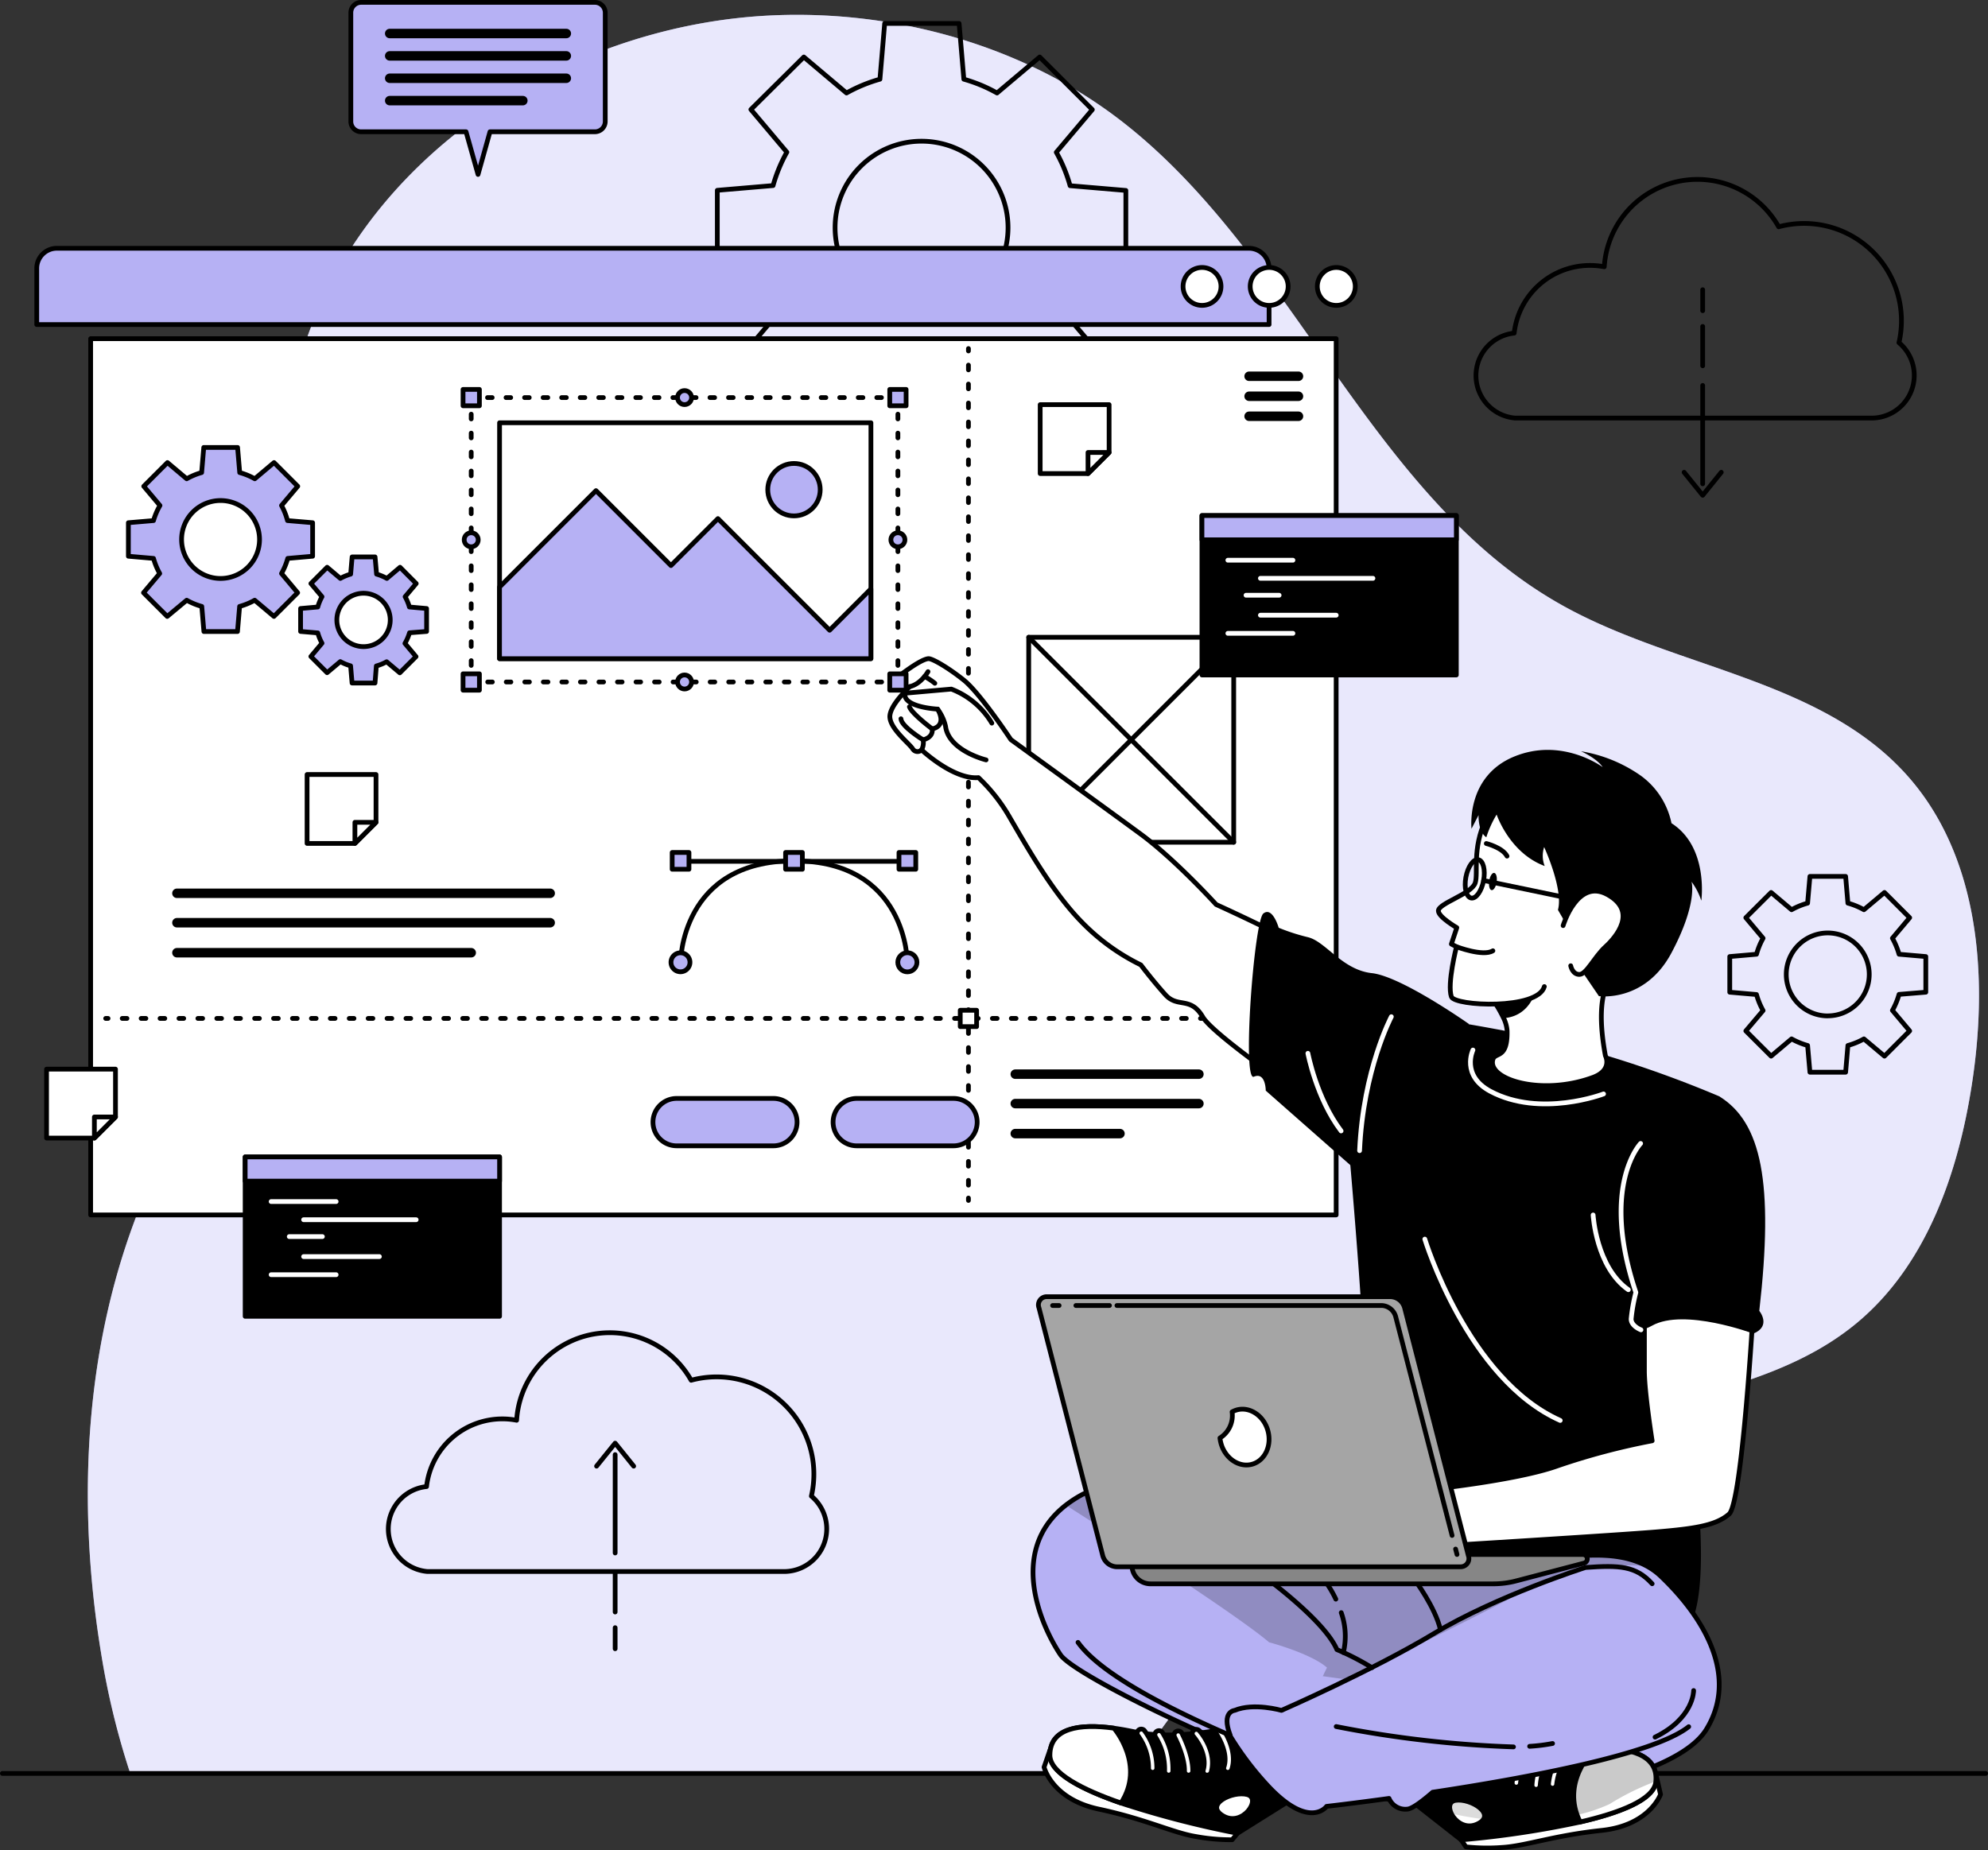 <svg id="Character_1" data-name="Character 1" xmlns="http://www.w3.org/2000/svg" xmlns:xlink="http://www.w3.org/1999/xlink" viewBox="0 0 419.32 390.36"><rect x="0" y="0" width="419.32" height="390.36" fill="#333333" stroke="none"/><defs><style>.cls-1,.cls-4{fill:#b6b1f4;}.cls-1,.cls-19,.cls-2,.cls-20,.cls-21,.cls-22,.cls-3,.cls-6,.cls-7,.cls-8,.cls-9{stroke:#000;}.cls-1,.cls-10,.cls-19,.cls-2,.cls-20,.cls-21,.cls-22,.cls-3,.cls-6,.cls-7,.cls-8,.cls-9{stroke-linecap:round;stroke-linejoin:round;}.cls-14,.cls-3,.cls-5{fill:#fff;}.cls-5{opacity:0.7;}.cls-10,.cls-21,.cls-22,.cls-6,.cls-7,.cls-8,.cls-9{fill:none;}.cls-7{stroke-width:2px;}.cls-8{stroke-dasharray:1 3;}.cls-9{stroke-dasharray:1 2.99;}.cls-10{stroke:#fff;}.cls-11{clip-path:url(#clip-path);}.cls-12,.cls-16{fill-opacity:0.7;}.cls-12{opacity:0.3;}.cls-13{clip-path:url(#clip-path-2);}.cls-15{clip-path:url(#clip-path-3);}.cls-16{opacity:0.2;}.cls-17{clip-path:url(#clip-path-4);}.cls-18{clip-path:url(#clip-path-5);}.cls-19{fill:#868686;}.cls-20{fill:#a5a5a5;}.cls-21{stroke-dasharray:0.98 2.93;}.cls-22{stroke-dasharray:1 3;}</style><clipPath id="clip-path" transform="translate(-36.62 -27.5)"><path class="cls-1" d="M396.54,392.35c-6.77,11-41.12,16.21-59.87,15.72s-72.7-26-76.36-31.44c-3.39-5-11.72-21.57,1.12-31.58a24.88,24.88,0,0,1,3.46-2.24c8.79-4.76,67.25,10.25,67.25,10.25s3.62-2.29,4.95-2.12c4.08.52,7,3.82,15.24,6.17,5.77,1.65,21.52-4.69,31.58.76a13.88,13.88,0,0,1,3.06,2.22C396.37,369.07,403.3,381.32,396.54,392.35Z"/></clipPath><clipPath id="clip-path-2" transform="translate(-36.62 -27.5)"><path class="cls-2" d="M327.29,401.91l17.52,13.75a200.42,200.42,0,0,0,25.11-3.76h0c8.31-1.92,15.55-4.68,15.95-8.45.61-5.74-5.53-7.31-12.82-7.09-1.37,0-2.76.13-4.17.28-11.68,1.25-26.51-5.2-26.51-5.2Z"/></clipPath><clipPath id="clip-path-3" transform="translate(-36.62 -27.5)"><path class="cls-3" d="M343.62,407.33c-3.16.51.31,7,4.59,5S346.78,406.81,343.62,407.33Z"/></clipPath><clipPath id="clip-path-4" transform="translate(-36.62 -27.5)"><path class="cls-3" d="M369.92,411.89c8.31-1.92,15.55-4.68,15.95-8.45.61-5.74-5.53-7.31-12.82-7.09C372.73,396.65,365.66,403.49,369.92,411.89Z"/></clipPath><clipPath id="clip-path-5" transform="translate(-36.62 -27.5)"><path class="cls-2" d="M316.52,402.44l-18.87,11.83a201.28,201.28,0,0,1-24.58-6.37h0c-8.05-2.78-15-6.29-15-10.08,0-5.78,6.27-6.7,13.5-5.71,1.35.18,2.73.43,4.11.72,11.48,2.47,26.91-2.38,26.91-2.38Z"/></clipPath></defs><path class="cls-4" d="M64.1,401.65H275.31c.86-1.36,1.72-2.72,2.6-4C300.63,363,337,338.36,376.74,326.79c17.79-5.18,37.08-8.26,51.38-20.06,14.72-12.13,21.47-31.49,24.4-50.34,3.55-22.83,1.63-48.41-13.86-65.54-18.19-20.12-48.67-22.37-72.37-35.56C325.5,132.6,309.68,80.9,272.57,52.59c-23.43-17.89-55.09-24.82-83.4-20.9-40.19,5.57-78,32.5-89.36,72a99.81,99.81,0,0,0-3.44,35.41c1.82,23.56,6.89,47.41,2.11,70.54-5.27,25.49-21.86,47-31.77,71.09-12.34,30-14,63.6-8.76,95.58A163.52,163.52,0,0,0,64.1,401.65Z" transform="translate(-36.62 -27.5)"/><path class="cls-5" d="M64.1,401.65H275.31c.86-1.36,1.72-2.72,2.6-4C300.63,363,337,338.36,376.74,326.79c17.79-5.18,37.08-8.26,51.38-20.06,14.72-12.13,21.47-31.49,24.4-50.34,3.55-22.83,1.63-48.41-13.86-65.54-18.19-20.12-48.67-22.37-72.37-35.56C325.5,132.6,309.68,80.9,272.57,52.59c-23.43-17.89-55.09-24.82-83.4-20.9-40.19,5.57-78,32.5-89.36,72a99.81,99.81,0,0,0-3.44,35.41c1.82,23.56,6.89,47.41,2.11,70.54-5.27,25.49-21.86,47-31.77,71.09-12.34,30-14,63.6-8.76,95.58A163.52,163.52,0,0,0,64.1,401.65Z" transform="translate(-36.62 -27.5)"/><line class="cls-6" x1="0.5" y1="374.15" x2="418.82" y2="374.15"/><path class="cls-6" d="M274.09,83.38V67.68l-11.76-1a31.91,31.91,0,0,0-2.91-7.05l7.6-9-11.1-11.1-9,7.59a32,32,0,0,0-7-2.91l-1-11.76h-15.7l-1,11.76a32.31,32.31,0,0,0-7.05,2.91l-9-7.59L195,50.6l7.59,9a32.4,32.4,0,0,0-2.91,7.05l-11.76,1v15.7l11.76,1a32.6,32.6,0,0,0,2.91,7l-7.59,9,11.1,11.1,9-7.59a32.31,32.31,0,0,0,7.05,2.91l1,11.76h15.7l1-11.76a32,32,0,0,0,7-2.91l9,7.59,11.1-11.1-7.6-9a32.11,32.11,0,0,0,2.91-7ZM231,93.77a18.24,18.24,0,1,1,18.24-18.24A18.24,18.24,0,0,1,231,93.77Z" transform="translate(-36.62 -27.5)"/><path class="cls-6" d="M442.82,236.83v-7.52l-5.64-.49a16,16,0,0,0-1.4-3.38l3.64-4.33-5.32-5.32-4.33,3.64a15.21,15.21,0,0,0-3.38-1.39l-.48-5.64h-7.53l-.49,5.64a15.41,15.41,0,0,0-3.38,1.39l-4.32-3.64-5.33,5.32,3.64,4.33a15.41,15.41,0,0,0-1.39,3.38l-5.64.49v7.52l5.64.49a15.41,15.41,0,0,0,1.39,3.38L404.86,245l5.33,5.32,4.32-3.64a15.41,15.41,0,0,0,3.38,1.39l.49,5.64h7.53l.48-5.64a15.21,15.21,0,0,0,3.38-1.39l4.33,3.64,5.32-5.32-3.64-4.33a16,16,0,0,0,1.4-3.38Zm-20.68,5a8.75,8.75,0,1,1,8.75-8.75A8.75,8.75,0,0,1,422.14,241.82Z" transform="translate(-36.62 -27.5)"/><path class="cls-6" d="M437.16,99.79a20.54,20.54,0,0,0-25.37-24.44A19.69,19.69,0,0,0,375,83.78a16.27,16.27,0,0,0-3-.28,16.08,16.08,0,0,0-16,14.28,9,9,0,0,0,.2,17.92h75.28a9,9,0,0,0,5.67-15.91Z" transform="translate(-36.62 -27.5)"/><line class="cls-6" x1="359.14" y1="81.32" x2="359.14" y2="102.07"/><line class="cls-6" x1="359.14" y1="68.87" x2="359.14" y2="77.17"/><line class="cls-6" x1="359.14" y1="61.12" x2="359.14" y2="65.55"/><polyline class="cls-6" points="355.22 99.64 359.14 104.49 363.06 99.64"/><path class="cls-6" d="M207.76,343.14A20.53,20.53,0,0,0,182.4,318.7a19.69,19.69,0,0,0-36.81,8.44,15.44,15.44,0,0,0-3-.29,16.09,16.09,0,0,0-16,14.28,9,9,0,0,0,.19,17.92H202.1a9,9,0,0,0,5.66-15.91Z" transform="translate(-36.62 -27.5)"/><line class="cls-6" x1="129.75" y1="327.64" x2="129.75" y2="306.89"/><line class="cls-6" x1="129.75" y1="340.09" x2="129.75" y2="331.79"/><line class="cls-6" x1="129.75" y1="347.84" x2="129.75" y2="343.4"/><polyline class="cls-6" points="133.66 309.32 129.75 304.47 125.83 309.32"/><path class="cls-1" d="M12,52.38H263.44a4.24,4.24,0,0,1,4.24,4.24V68.47a0,0,0,0,1,0,0H7.75a0,0,0,0,1,0,0V56.62A4.24,4.24,0,0,1,12,52.38Z"/><rect class="cls-3" x="19.12" y="71.45" width="262.71" height="184.87"/><path class="cls-3" d="M322.48,87.93a4,4,0,1,1-4-4A4,4,0,0,1,322.48,87.93Z" transform="translate(-36.62 -27.5)"/><path class="cls-3" d="M308.32,87.93a4,4,0,1,1-4-4A4,4,0,0,1,308.32,87.93Z" transform="translate(-36.62 -27.5)"/><path class="cls-3" d="M294.16,87.93a4,4,0,1,1-4-4A4,4,0,0,1,294.16,87.93Z" transform="translate(-36.62 -27.5)"/><line class="cls-7" x1="273.88" y1="79.38" x2="263.47" y2="79.38"/><line class="cls-7" x1="273.88" y1="83.6" x2="263.47" y2="83.6"/><line class="cls-7" x1="273.88" y1="87.82" x2="263.47" y2="87.82"/><line class="cls-7" x1="37.32" y1="188.46" x2="116.05" y2="188.46"/><line class="cls-7" x1="37.32" y1="194.67" x2="116.05" y2="194.67"/><line class="cls-7" x1="37.32" y1="201" x2="99.39" y2="201"/><line class="cls-6" x1="204.27" y1="73.54" x2="204.27" y2="74.04"/><line class="cls-8" x1="204.27" y1="77.03" x2="204.27" y2="251.26"/><line class="cls-6" x1="204.27" y1="252.76" x2="204.27" y2="253.26"/><line class="cls-6" x1="22.29" y1="214.86" x2="22.79" y2="214.86"/><line class="cls-9" x1="25.78" y1="214.86" x2="275.82" y2="214.86"/><line class="cls-6" x1="277.31" y1="214.86" x2="277.81" y2="214.86"/><rect class="cls-3" x="202.54" y="213.14" width="3.45" height="3.45"/><path class="cls-1" d="M162.1,28H112.8a2.18,2.18,0,0,0-2.18,2.18V53.12a2.17,2.17,0,0,0,2.18,2.18h22.12l2.53,9,2.52-9H162.1a2.18,2.18,0,0,0,2.18-2.18V30.18A2.19,2.19,0,0,0,162.1,28Z" transform="translate(-36.62 -27.5)"/><line class="cls-7" x1="82.2" y1="7.07" x2="119.45" y2="7.07"/><line class="cls-7" x1="82.2" y1="11.79" x2="119.45" y2="11.79"/><line class="cls-7" x1="82.2" y1="16.51" x2="119.45" y2="16.51"/><line class="cls-7" x1="82.2" y1="21.23" x2="110.28" y2="21.23"/><rect class="cls-2" x="51.71" y="244.08" width="53.66" height="33.63"/><rect class="cls-1" x="51.71" y="244.08" width="53.66" height="5.11"/><line class="cls-10" x1="57.19" y1="253.5" x2="70.9" y2="253.5"/><line class="cls-10" x1="64.04" y1="257.33" x2="87.78" y2="257.33"/><line class="cls-10" x1="61.01" y1="260.89" x2="68" y2="260.89"/><line class="cls-10" x1="64.04" y1="265.11" x2="80.03" y2="265.11"/><line class="cls-10" x1="57.19" y1="268.93" x2="70.9" y2="268.93"/><line class="cls-6" x1="190.5" y1="181.72" x2="144.43" y2="181.72"/><path class="cls-6" d="M228,230.52s0-21.4-23.91-21.4-23.92,21.4-23.92,21.4" transform="translate(-36.62 -27.5)"/><circle class="cls-1" cx="191.39" cy="203.02" r="2.02"/><path class="cls-1" d="M178.15,230.52a2,2,0,1,1,2,2A2,2,0,0,1,178.15,230.52Z" transform="translate(-36.62 -27.5)"/><rect class="cls-1" x="226.23" y="207.35" width="3.54" height="3.54" transform="translate(419.39 390.74) rotate(180)"/><rect class="cls-1" x="202.31" y="207.35" width="3.54" height="3.54" transform="translate(371.55 390.74) rotate(180)"/><rect class="cls-1" x="178.4" y="207.35" width="3.54" height="3.54" transform="translate(323.72 390.74) rotate(180)"/><path class="cls-1" d="M102.56,144.85v-7.07l-5.3-.45A14.1,14.1,0,0,0,96,134.15l3.42-4.06-5-5-4.06,3.42a14.1,14.1,0,0,0-3.18-1.31l-.45-5.3H79.6l-.45,5.3A14.29,14.29,0,0,0,76,128.51l-4.06-3.42-5,5,3.42,4.06A14.1,14.1,0,0,0,69,137.33l-5.3.45v7.07l5.3.46a14.29,14.29,0,0,0,1.31,3.18l-3.42,4.06,5,5L76,154.13a14.29,14.29,0,0,0,3.18,1.31l.45,5.3h7.08l.45-5.3a14.1,14.1,0,0,0,3.18-1.31l4.06,3.42,5-5L96,148.49a14.29,14.29,0,0,0,1.31-3.18Zm-19.42,4.69a8.22,8.22,0,1,1,8.22-8.22A8.22,8.22,0,0,1,83.14,149.54Z" transform="translate(-36.62 -27.5)"/><path class="cls-1" d="M126.6,160.72v-4.84l-3.63-.32a10.34,10.34,0,0,0-.9-2.17l2.34-2.78L121,147.18l-2.78,2.35a10.34,10.34,0,0,0-2.17-.9l-.32-3.63h-4.84l-.31,3.63a10.34,10.34,0,0,0-2.17.9l-2.79-2.35-3.42,3.43,2.34,2.78a9.81,9.81,0,0,0-.89,2.17l-3.63.32v4.84l3.63.31a9.81,9.81,0,0,0,.89,2.17L102.19,166l3.42,3.42,2.79-2.34a9.61,9.61,0,0,0,2.17.89l.31,3.63h4.84L116,168a9.81,9.81,0,0,0,2.17-.89l2.78,2.34,3.42-3.42-2.34-2.79A10.34,10.34,0,0,0,123,161Zm-13.3,3.2a5.63,5.63,0,1,1,5.63-5.62A5.62,5.62,0,0,1,113.3,163.92Z" transform="translate(-36.62 -27.5)"/><line class="cls-7" x1="214.15" y1="226.62" x2="252.88" y2="226.62"/><line class="cls-7" x1="214.15" y1="232.83" x2="252.88" y2="232.83"/><line class="cls-7" x1="214.15" y1="239.16" x2="236.23" y2="239.16"/><path class="cls-1" d="M199.74,269.24H179.35a5,5,0,0,1-5-5h0a5,5,0,0,1,5-5h20.39a5,5,0,0,1,5,5h0A5,5,0,0,1,199.74,269.24Z" transform="translate(-36.62 -27.5)"/><path class="cls-1" d="M237.73,269.24H217.34a5,5,0,0,1-5-5h0a5,5,0,0,1,5-5h20.39a5,5,0,0,1,5,5h0A5,5,0,0,1,237.73,269.24Z" transform="translate(-36.62 -27.5)"/><rect class="cls-3" x="216.98" y="134.45" width="43.24" height="43.24"/><line class="cls-3" x1="216.98" y1="134.45" x2="260.22" y2="177.69"/><line class="cls-3" x1="260.22" y1="134.45" x2="216.98" y2="177.69"/><rect class="cls-2" x="253.52" y="108.77" width="53.66" height="33.63"/><rect class="cls-1" x="253.52" y="108.77" width="53.66" height="5.11"/><line class="cls-10" x1="258.99" y1="118.19" x2="272.71" y2="118.19"/><line class="cls-10" x1="265.85" y1="122.01" x2="289.59" y2="122.01"/><line class="cls-10" x1="262.82" y1="125.58" x2="269.8" y2="125.58"/><line class="cls-10" x1="265.85" y1="129.79" x2="281.84" y2="129.79"/><line class="cls-10" x1="258.99" y1="133.62" x2="272.71" y2="133.62"/><polygon class="cls-3" points="233.94 85.37 233.94 95.46 229.49 99.91 219.4 99.91 219.4 85.37 233.94 85.37"/><polygon class="cls-3" points="233.94 95.46 229.49 99.91 229.49 95.46 233.94 95.46"/><polygon class="cls-3" points="79.31 163.4 79.31 173.49 74.86 177.94 64.77 177.94 64.77 163.4 79.31 163.4"/><polygon class="cls-3" points="79.31 173.49 74.86 177.94 74.86 173.49 79.31 173.49"/><polygon class="cls-3" points="24.36 225.56 24.36 235.65 19.91 240.1 9.82 240.1 9.82 225.56 24.36 225.56"/><polygon class="cls-3" points="24.36 235.65 19.91 240.1 19.91 235.65 24.36 235.65"/><path class="cls-3" d="M243,191.56c-5.29.46-12-5.86-12-5.86a1.18,1.18,0,0,1-1.89-.25c-.85-1.23-4.58-4.1-4.79-6.58s4.19-6.5,4.19-6.5c-3.4.92-3.75-1.07-3.75-1.07s5.71-4.71,7.7-4.84c.79-.05,4.19,1.91,7.48,4.55,3.44,2.77,9.89,12.52,9.89,12.52s21.86,15.87,27.38,19.93c7.29,5.36,15.93,14.87,15.93,14.87s29,13.08,37,20.27l-10.81,25.62s-26.37-17.67-29-22.15-5.27-1.79-7.91-4.72-5.17-6.28-5.17-6.28a44.76,44.76,0,0,1-12.55-9.13c-6.17-6.32-11.6-16-15-21.81A36.23,36.23,0,0,0,243,191.56Z" transform="translate(-36.62 -27.5)"/><path class="cls-3" d="M244.61,187.82s-7.87-1.9-8.55-7.09a9.55,9.55,0,0,0-1.69-3.63s-7.35-.36-6.88-3.35l9.79-.87a17.07,17.07,0,0,1,8.54,7.18" transform="translate(-36.62 -27.5)"/><path class="cls-6" d="M231,185.7a3.14,3.14,0,0,0,.33-2.12s2.16-.4,1.92-2.31c0,0,3.21-.39,1.14-4.17" transform="translate(-36.62 -27.5)"/><path class="cls-6" d="M233.23,181.27s-4.3-3.2-4.79-4.65" transform="translate(-36.62 -27.5)"/><path class="cls-6" d="M231.31,183.58s-4.58-2.8-4.66-4.44" transform="translate(-36.62 -27.5)"/><path class="cls-6" d="M232.36,169.2s-1.45,2.62-3.87,3.17" transform="translate(-36.62 -27.5)"/><path class="cls-6" d="M231.64,170.22a13,13,0,0,1,2.16,1.43" transform="translate(-36.62 -27.5)"/><path d="M399.24,258.79a235.83,235.83,0,0,0-34.9-11.66c-17.57-4.12-46-7.78-46-7.78s7.82,79.8,5.76,84.6-14.42,20.92-14.42,20.92,66.89,26.08,78.55,28.3,5.58-38.25,5.58-38.25S406.1,283.48,399.24,258.79Z" transform="translate(-36.62 -27.5)"/><path class="cls-3" d="M375.24,250.22s1.59,3-2.59,4.57c-10.83,4-22.37.47-21.14-3.77.47-1.62,3.15,0,3-6.05a7.37,7.37,0,0,0-.73-2.66A27.47,27.47,0,0,0,351,237.7a57.26,57.26,0,0,0-3.71-4.63s17.19-11,29.94,0C377.24,233.07,372.5,235.47,375.24,250.22Z" transform="translate(-36.62 -27.5)"/><path class="cls-4" d="M396.54,392.35c-6.77,11-41.12,16.21-59.87,15.72s-72.7-26-76.36-31.44c-3.39-5-11.72-21.57,1.12-31.58a24.88,24.88,0,0,1,3.46-2.24c8.79-4.76,67.25,10.25,67.25,10.25s3.62-2.29,4.95-2.12c4.08.52,7,3.82,15.24,6.17,5.77,1.65,21.52-4.69,31.58.76a13.88,13.88,0,0,1,3.06,2.22C396.37,369.07,403.3,381.32,396.54,392.35Z" transform="translate(-36.62 -27.5)"/><g class="cls-11"><path class="cls-12" d="M383.91,357.87c-10.31-.69-19.5,1.47-25.92,5.26-7.61,4.5-43.55,21.81-43.55,21.81.08-1.86,2.08-5.61,2.08-5.61-3.38-3-12.22-5.35-12.22-5.35-6.85-5.85-34-23.3-42.87-28.93a24.88,24.88,0,0,1,3.46-2.24c8.79-4.76,67.25,10.25,67.25,10.25s3.62-2.29,4.95-2.12c4.08.52,7,3.82,15.24,6.17C358.1,358.76,373.85,352.42,383.91,357.87Z" transform="translate(-36.62 -27.5)"/></g><path class="cls-6" d="M396.54,392.35c-6.77,11-41.12,16.21-59.87,15.72s-72.7-26-76.36-31.44c-3.39-5-11.72-21.57,1.12-31.58a24.88,24.88,0,0,1,3.46-2.24c8.79-4.76,67.25,10.25,67.25,10.25s3.62-2.29,4.95-2.12c4.08.52,7,3.82,15.24,6.17,5.77,1.65,21.52-4.69,31.58.76a13.88,13.88,0,0,1,3.06,2.22C396.37,369.07,403.3,381.32,396.54,392.35Z" transform="translate(-36.62 -27.5)"/><path class="cls-3" d="M386,402.3l.87,3.77s-2.3,6.53-12.42,7.6-16.09,3.3-20.95,3.59a41.93,41.93,0,0,1-7.69-.12l-1-1.48Z" transform="translate(-36.62 -27.5)"/><path d="M327.29,401.91l17.52,13.75a200.42,200.42,0,0,0,25.11-3.76h0c8.31-1.92,15.55-4.68,15.95-8.45.61-5.74-5.53-7.31-12.82-7.09-1.37,0-2.76.13-4.17.28-11.68,1.25-26.51-5.2-26.51-5.2Z" transform="translate(-36.62 -27.5)"/><g class="cls-13"><path class="cls-12" d="M385.88,403.31a53.88,53.88,0,0,0-9.75,4.8s-16.27,8.37-41.27-.26l-7.57-5.94,15.08-10.47s14.83,6.45,26.51,5.19c1.41-.15,2.81-.25,4.17-.28C380.29,396.13,386.38,397.67,385.88,403.31Z" transform="translate(-36.62 -27.5)"/></g><path class="cls-6" d="M327.29,401.91l17.52,13.75a200.42,200.42,0,0,0,25.11-3.76h0c8.31-1.92,15.55-4.68,15.95-8.45.61-5.74-5.53-7.31-12.82-7.09-1.37,0-2.76.13-4.17.28-11.68,1.25-26.51-5.2-26.51-5.2Z" transform="translate(-36.62 -27.5)"/><path class="cls-14" d="M343.62,407.33c-3.16.51.31,7,4.59,5S346.78,406.81,343.62,407.33Z" transform="translate(-36.62 -27.5)"/><g class="cls-15"><path class="cls-16" d="M349.55,411.3a66.94,66.94,0,0,1-6.81-1.19c-.61-1.27-.47-2.57.88-2.78C346.27,406.89,350.73,409.34,349.55,411.3Z" transform="translate(-36.62 -27.5)"/></g><path class="cls-6" d="M343.62,407.33c-3.16.51.31,7,4.59,5S346.78,406.81,343.62,407.33Z" transform="translate(-36.62 -27.5)"/><path class="cls-14" d="M369.92,411.89c8.31-1.92,15.55-4.68,15.95-8.45.61-5.74-5.53-7.31-12.82-7.09C372.73,396.65,365.66,403.49,369.92,411.89Z" transform="translate(-36.62 -27.5)"/><g class="cls-17"><path class="cls-12" d="M385.88,403.31a53.88,53.88,0,0,0-9.75,4.8,32.94,32.94,0,0,1-6.84,2.28c-2.8-7.69,3.45-13.75,3.76-14C380.29,396.13,386.38,397.67,385.88,403.31Z" transform="translate(-36.62 -27.5)"/></g><path class="cls-6" d="M369.92,411.89c8.31-1.92,15.55-4.68,15.95-8.45.61-5.74-5.53-7.31-12.82-7.09C372.73,396.65,365.66,403.49,369.92,411.89Z" transform="translate(-36.62 -27.5)"/><path class="cls-3" d="M364,404.76h.05a.87.87,0,0,0,.91-.83,11.78,11.78,0,0,1,3-6.59.87.87,0,0,0-1.25-1.2,13.36,13.36,0,0,0-3.47,7.71A.87.87,0,0,0,364,404.76Z" transform="translate(-36.62 -27.5)"/><path class="cls-3" d="M360.53,405h.08a.86.86,0,0,0,.88-.84,12.76,12.76,0,0,1,2.66-6.86.87.87,0,0,0-.13-1.22.86.86,0,0,0-1.21.12,14.28,14.28,0,0,0-3.05,7.92A.87.87,0,0,0,360.53,405Z" transform="translate(-36.62 -27.5)"/><path class="cls-3" d="M356.38,404.53h0a.86.86,0,0,0,.94-.78c.27-3,2.85-6.93,2.88-7a.87.87,0,0,0-.24-1.2.86.86,0,0,0-1.2.24c-.12.17-2.86,4.29-3.17,7.77A.86.86,0,0,0,356.38,404.53Z" transform="translate(-36.62 -27.5)"/><path class="cls-3" d="M352.46,404.12a1,1,0,0,0,.24,0,.87.87,0,0,0,.71-1c-.62-3.68,2.8-6.83,2.84-6.86a.88.88,0,0,0,.06-1.23.87.87,0,0,0-1.22-.06c-.17.15-4.17,3.81-3.39,8.44A.87.87,0,0,0,352.46,404.12Z" transform="translate(-36.62 -27.5)"/><path class="cls-3" d="M348.2,403.09a.94.94,0,0,0,.29,0,.87.87,0,0,0,.65-1c-.75-3.29,2.48-7,2.51-7a.86.86,0,1,0-1.29-1.15c-.16.18-3.87,4.41-2.91,8.57A.86.86,0,0,0,348.2,403.09Z" transform="translate(-36.62 -27.5)"/><path class="cls-3" d="M258.1,396.67l-1.26,3.65s1.6,6.74,11.55,8.86,15.66,5,20.46,5.78a41.19,41.19,0,0,0,7.66.68l1.14-1.37Z" transform="translate(-36.62 -27.5)"/><path d="M316.52,402.44l-18.87,11.83a201.28,201.28,0,0,1-24.58-6.37h0c-8.05-2.78-15-6.29-15-10.08,0-5.78,6.27-6.7,13.5-5.71,1.35.18,2.73.43,4.11.72,11.48,2.47,26.91-2.38,26.91-2.38Z" transform="translate(-36.62 -27.5)"/><g class="cls-18"><path class="cls-12" d="M316.52,402.44l-11.1,7a44.78,44.78,0,0,1-22.53-15.88,74.84,74.84,0,0,0,19.73-3.08Z" transform="translate(-36.62 -27.5)"/></g><path class="cls-6" d="M316.52,402.44l-18.87,11.83a201.28,201.28,0,0,1-24.58-6.37h0c-8.05-2.78-15-6.29-15-10.08,0-5.78,6.27-6.7,13.5-5.71,1.35.18,2.73.43,4.11.72,11.48,2.47,26.91-2.38,26.91-2.38Z" transform="translate(-36.62 -27.5)"/><path class="cls-3" d="M273.07,407.89c-8.05-2.78-15-6.29-15-10.08,0-5.78,6.27-6.7,13.5-5.71C271.88,392.44,278.19,400,273.07,407.89Z" transform="translate(-36.62 -27.5)"/><path class="cls-3" d="M279.71,401.42h0a.87.87,0,0,1-.82-.92,11.71,11.71,0,0,0-2.28-6.87.87.87,0,0,1,1.37-1.06,13.27,13.27,0,0,1,2.64,8A.87.87,0,0,1,279.71,401.42Z" transform="translate(-36.62 -27.5)"/><path class="cls-3" d="M283.14,402h-.08a.87.87,0,0,1-.79-.94,12.74,12.74,0,0,0-1.92-7.09.87.87,0,0,1,.25-1.2.86.86,0,0,1,1.2.24,14.41,14.41,0,0,1,2.2,8.2A.87.87,0,0,1,283.14,402Z" transform="translate(-36.62 -27.5)"/><path class="cls-3" d="M287.31,402h0a.87.87,0,0,1-.85-.88c.06-3.05-2.11-7.18-2.13-7.23a.87.87,0,0,1,1.53-.81c.1.19,2.4,4.57,2.34,8.07A.87.87,0,0,1,287.31,402Z" transform="translate(-36.62 -27.5)"/><path class="cls-3" d="M291.25,402a.91.91,0,0,1-.23,0,.87.87,0,0,1-.6-1.07c1-3.59-2.08-7.09-2.11-7.12a.89.89,0,0,1,.07-1.23.86.86,0,0,1,1.22.07c.16.17,3.74,4.23,2.49,8.75A.88.88,0,0,1,291.25,402Z" transform="translate(-36.62 -27.5)"/><path class="cls-3" d="M295.59,401.42a1,1,0,0,1-.28-.05.86.86,0,0,1-.53-1.1c1.09-3.18-1.74-7.21-1.77-7.25a.88.88,0,0,1,.21-1.21.85.85,0,0,1,1.2.2c.14.19,3.38,4.79,2,8.82A.87.87,0,0,1,295.59,401.42Z" transform="translate(-36.62 -27.5)"/><path class="cls-3" d="M299.71,406.11c3.09.84-1,6.9-5.09,4.5S296.62,405.27,299.71,406.11Z" transform="translate(-36.62 -27.5)"/><path class="cls-1" d="M264,374c4.64,6.5,18.37,13.66,32,19.58a64.58,64.58,0,0,0,8.57,11.21c8.43,8.66,11.86,3.81,11.86,3.81s5.32-.6,13.17-1.68a3.73,3.73,0,0,0,4,2.24c1-.16,3-1.63,5.21-3.55,19.83-3,46.74-8,54-13.82" transform="translate(-36.62 -27.5)"/><path class="cls-6" d="M385.1,361.63c-3.43-3.77-6.86-3.94-14.06-3.43,0,0-18.79,6-31.89,13.89s-32.24,16.26-32.24,16.26-5.83-1.69-9.88,0c0,0-2.85.22-.94,5.2" transform="translate(-36.62 -27.5)"/><path class="cls-6" d="M393.85,384.16s.09,5.81-8.14,9.83" transform="translate(-36.62 -27.5)"/><path class="cls-6" d="M303,359.91s13,9.41,15.6,15.61a54,54,0,0,1,7.39,3.81" transform="translate(-36.62 -27.5)"/><path class="cls-6" d="M319.52,367.73a14.89,14.89,0,0,1,.45,8.41" transform="translate(-36.62 -27.5)"/><path class="cls-6" d="M316.52,361.63a23.74,23.74,0,0,1,1.86,3.25" transform="translate(-36.62 -27.5)"/><path class="cls-6" d="M335,360.77s4.35,5.82,5.44,10.54" transform="translate(-36.62 -27.5)"/><path class="cls-6" d="M359.26,395.93a37.27,37.27,0,0,0,4.83-.6" transform="translate(-36.62 -27.5)"/><path class="cls-6" d="M318.46,391.76a231.67,231.67,0,0,0,37.39,4.29" transform="translate(-36.62 -27.5)"/><path class="cls-3" d="M406.45,303.58s-2.35,40.95-5.12,43.35-7.14,3.08-15.42,3.77-44.85,2.93-44.85,2.93l-3.91-11.75s19.45-2,28.08-5.15a145.12,145.12,0,0,1,19.87-5.26s-1.63-10.31-1.63-14.75V295.84" transform="translate(-36.62 -27.5)"/><path d="M399.24,258.79c8.92,5.49,11.55,18.18,8.46,45.27,0,0,2.64,3.2-1.25,4.8,0,0-14.57-5.45-21.35-1.69s-5-5.19-5-5.19-2.78-24.92,3.39-29.43" transform="translate(-36.62 -27.5)"/><path class="cls-10" d="M382.67,268.74s-8.57,8.91-1,31.43a36.74,36.74,0,0,0-1,5.6c0,1.51,2.07,2.29,2.07,2.29" transform="translate(-36.62 -27.5)"/><path class="cls-10" d="M372.65,283.83s.62,11,7.43,15.77" transform="translate(-36.62 -27.5)"/><path class="cls-10" d="M374.85,258.29s-13.29,5.09-23.87-.55c-6.26-3.34-3.68-8.71-3.68-8.71" transform="translate(-36.62 -27.5)"/><path class="cls-19" d="M279.28,361.65h72.34a18.85,18.85,0,0,0,4.84-.63l14.27-3.74a.93.93,0,0,0,.69-.89h0a.93.93,0,0,0-.93-.93h-94.2a.93.93,0,0,0-.92.93v1.35A3.91,3.91,0,0,0,279.28,361.65Z" transform="translate(-36.62 -27.5)"/><path class="cls-20" d="M272.11,358.05h72.54a1.73,1.73,0,0,0,1.69-2.33L332.88,303.4a3.18,3.18,0,0,0-2.89-2.33H257.45a1.73,1.73,0,0,0-1.69,2.33l13.46,52.32A3.18,3.18,0,0,0,272.11,358.05Z" transform="translate(-36.62 -27.5)"/><line class="cls-6" x1="223.39" y1="275.43" x2="222.02" y2="275.43"/><line class="cls-6" x1="234.02" y1="275.43" x2="226.93" y2="275.43"/><path class="cls-6" d="M342.9,351.44,331,305.26a3.19,3.19,0,0,0-2.89-2.33h-55.9" transform="translate(-36.62 -27.5)"/><line class="cls-6" x1="307.32" y1="327.96" x2="307.02" y2="326.81"/><path class="cls-3" d="M293.94,330.88a8.13,8.13,0,0,0,.25,1.25c.93,3.15,3.88,5.07,6.59,4.27s4.16-4,3.24-7.16-3.89-5.06-6.6-4.26a5,5,0,0,0-.92.39A5.57,5.57,0,0,1,293.94,330.88Z" transform="translate(-36.62 -27.5)"/><path d="M326,232.81c-6.28-.68-9.71-6.65-13.48-7.58a42.09,42.09,0,0,1-6.19-2s-1.3-4.55-3.24-3-4.51,35.49-2,34.43,2.51,2.94,2.51,2.94l23.32,20.54,19.54-34.6S332.24,233.5,326,232.81Z" transform="translate(-36.62 -27.5)"/><polyline class="cls-6" points="99.39 84.38 99.39 83.88 99.89 83.88"/><line class="cls-21" x1="102.83" y1="83.88" x2="187.43" y2="83.88"/><polyline class="cls-6" points="188.89 83.88 189.39 83.88 189.39 84.38"/><line class="cls-22" x1="189.39" y1="87.38" x2="189.39" y2="141.88"/><polyline class="cls-6" points="189.39 143.38 189.39 143.88 188.89 143.88"/><line class="cls-21" x1="185.96" y1="143.88" x2="101.36" y2="143.88"/><polyline class="cls-6" points="99.89 143.88 99.39 143.88 99.39 143.38"/><line class="cls-22" x1="99.39" y1="140.38" x2="99.39" y2="85.88"/><circle class="cls-1" cx="144.39" cy="83.88" r="1.48"/><circle class="cls-1" cx="99.39" cy="113.88" r="1.48"/><circle class="cls-1" cx="144.39" cy="143.88" r="1.48"/><circle class="cls-1" cx="189.39" cy="113.88" r="1.48"/><rect class="cls-1" x="187.67" y="142.16" width="3.45" height="3.45"/><rect class="cls-1" x="187.67" y="82.16" width="3.45" height="3.45"/><rect class="cls-1" x="97.67" y="142.16" width="3.45" height="3.45"/><rect class="cls-1" x="97.67" y="82.16" width="3.45" height="3.45"/><rect class="cls-3" x="105.37" y="89.19" width="78.33" height="49.77"/><polygon class="cls-1" points="183.69 124.25 174.99 132.96 151.43 109.41 141.52 119.32 125.71 103.51 105.36 123.86 105.36 138.96 183.69 138.96 183.69 124.25"/><circle class="cls-1" cx="167.47" cy="103.31" r="5.53"/><path class="cls-10" d="M330.09,242s-5.94,11.17-6.7,28.26" transform="translate(-36.62 -27.5)"/><path class="cls-10" d="M312.49,249.72s1.79,9.5,7,16.38" transform="translate(-36.62 -27.5)"/><path class="cls-10" d="M337.15,288.92s9,29.55,28.56,38.26" transform="translate(-36.62 -27.5)"/><path d="M360.81,235.41s-.85,6.45-7.05,6.9A27.47,27.47,0,0,0,351,237.7,86.58,86.58,0,0,1,360.81,235.41Z" transform="translate(-36.62 -27.5)"/><path class="cls-3" d="M374,235.86s10.37,1.27,14.71-12.65.93-24.41-16.24-29.46c-9.51-2.8-19-.55-22.46,6.65-2.94,6.18-1.55,11.31-2.23,13.38-.76,2.32-7.77,4.29-7.77,5.88,0,1.31,3.89,3.55,3.89,3.55l-1.15,3.46,1.08.57s-2,7.79-1.08,10.54c.67,2,18.24,2.83,19.61-2.14" transform="translate(-36.62 -27.5)"/><path class="cls-6" d="M350.12,205.46s3.43.86,4.37,2.66" transform="translate(-36.62 -27.5)"/><path d="M350.73,213.36c-.15,1,.08,1.88.51,1.94s.91-.7,1.06-1.71-.09-1.87-.52-1.93S350.87,212.36,350.73,213.36Z" transform="translate(-36.62 -27.5)"/><path class="cls-6" d="M343.85,227.24s5.58,2.14,7.66.85" transform="translate(-36.62 -27.5)"/><path class="cls-6" d="M345.81,212.57c-.41,2.24.09,4.2,1.12,4.39s2.2-1.46,2.62-3.7-.09-4.2-1.12-4.39S346.23,210.34,345.81,212.57Z" transform="translate(-36.62 -27.5)"/><path d="M389.18,201.18a16.51,16.51,0,0,0-6.51-10.06A30.58,30.58,0,0,0,370.09,186s3.32,1.45,4.58,3.35c0,0-8.58-6.43-18.75-2.2S347,202.34,347,202.34l1.49-2.88s-.17,3.43,1.63,4.69a22.3,22.3,0,0,1,2.18-4.8s2.7,8.11,10.14,10.86a5.9,5.9,0,0,1-.12-4s4.11,8.91,2.91,13.26l1.32,2.28s4.73-4.79,8.57-.8c2.21,2.3-4.23,11-5.14,11l3.89,5.71s9.71,1.39,15.31-9.14,4.23-15,4.23-15a14,14,0,0,1,2.06,4S397.07,206.21,389.18,201.18Z" transform="translate(-36.62 -27.5)"/><path class="cls-3" d="M366.32,222.78s3-10.08,9.38-6.53,1.82,8.93-.46,11-4,5.83-5.49,5.83-1.83-1.83-1.83-1.83" transform="translate(-36.62 -27.5)"/><line class="cls-6" x1="312.93" y1="185.76" x2="330.73" y2="189.46"/></svg>